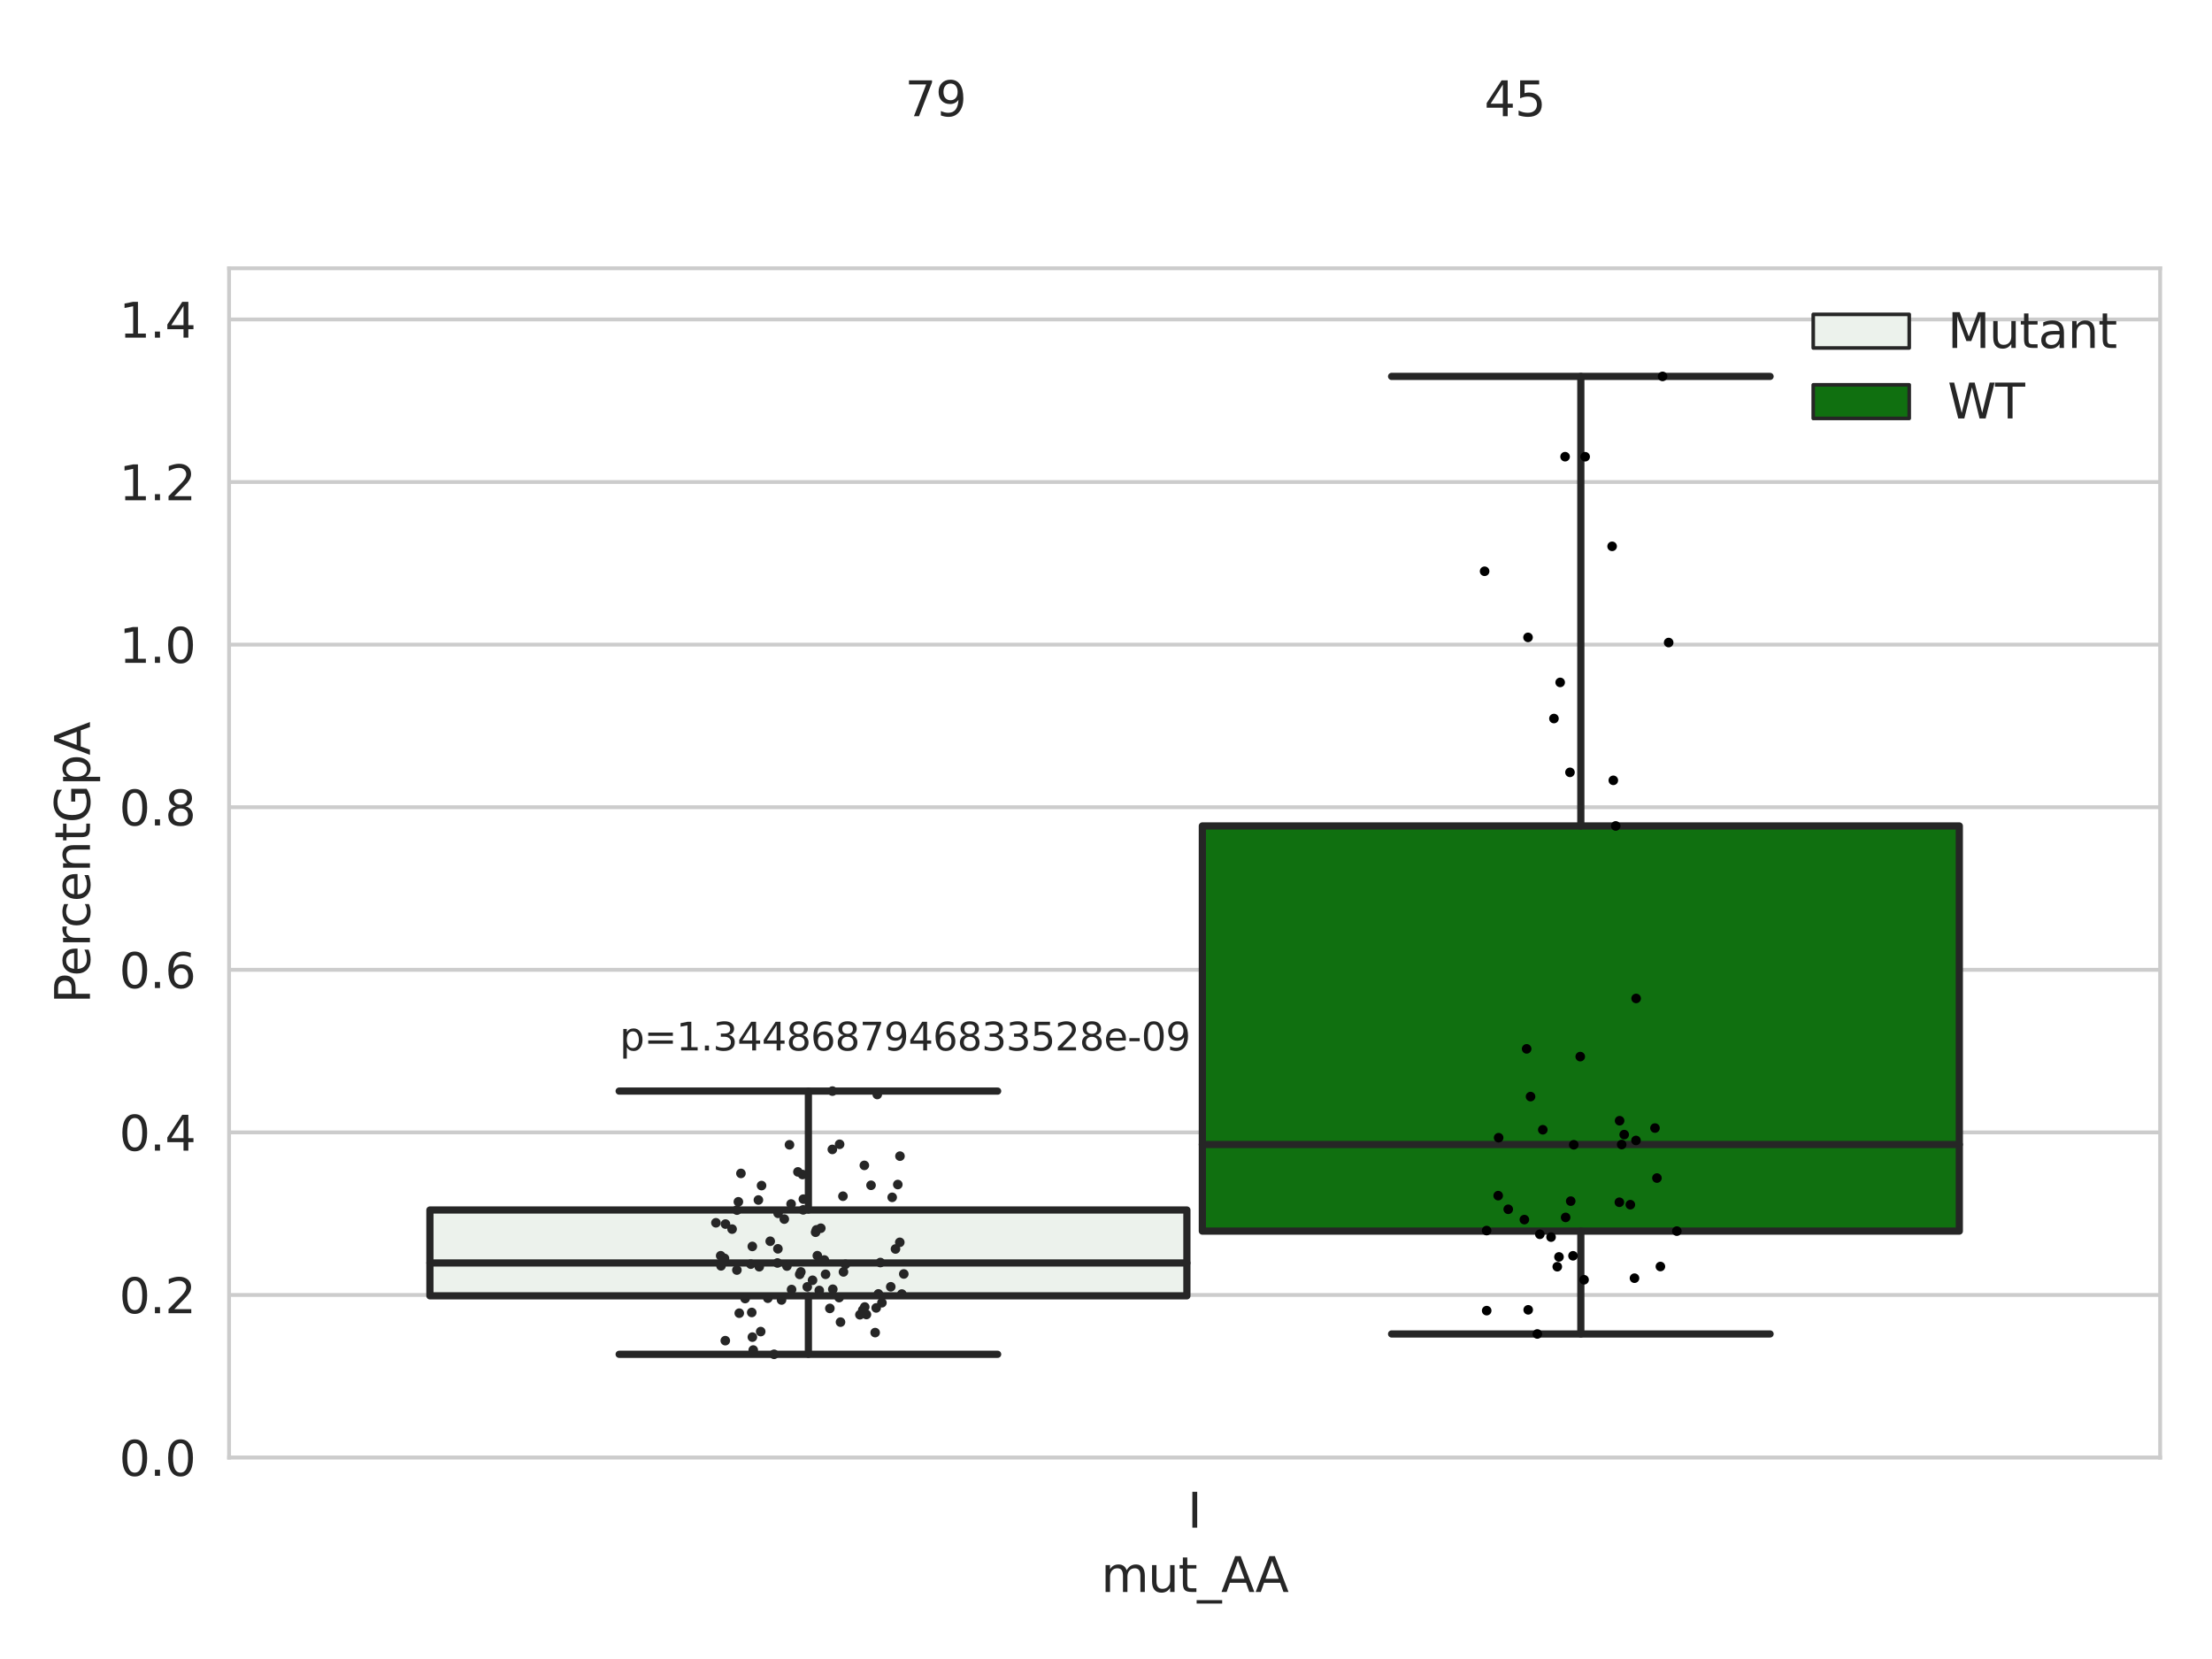 <?xml version="1.0" encoding="utf-8" standalone="no"?>
<!DOCTYPE svg PUBLIC "-//W3C//DTD SVG 1.1//EN"
  "http://www.w3.org/Graphics/SVG/1.1/DTD/svg11.dtd">
<svg xmlns:xlink="http://www.w3.org/1999/xlink" width="460.8pt" height="345.6pt" viewBox="0 0 460.8 345.6" xmlns="http://www.w3.org/2000/svg" version="1.1">
 <defs>
  <style type="text/css">*{stroke-linejoin: round; stroke-linecap: butt}</style>
 </defs>
 <g id="figure_1">
  <g id="patch_1">
   <path d="M 0 345.6 
L 460.8 345.6 
L 460.8 0 
L 0 0 
z
" style="fill: #ffffff"/>
  </g>
  <g id="axes_1">
   <g id="patch_2">
    <path d="M 47.72 303.64 
L 450 303.64 
L 450 55.89 
L 47.72 55.89 
z
" style="fill: #ffffff"/>
   </g>
   <g id="matplotlib.axis_1">
    <g id="xtick_1">
     <g id="text_1">
      <!-- I -->
      <g style="fill: #262626" transform="translate(247.385 318.238) scale(0.1 -0.1)">
       <defs>
        <path id="DejaVuSans-49" d="M 628 4666 
L 1259 4666 
L 1259 0 
L 628 0 
L 628 4666 
z
" transform="scale(0.016)"/>
       </defs>
       <use xlink:href="#DejaVuSans-49"/>
      </g>
     </g>
    </g>
    <g id="text_2">
     <!-- mut_AA -->
     <g style="fill: #262626" transform="translate(229.383 331.638) scale(0.1 -0.1)">
      <defs>
       <path id="DejaVuSans-6d" d="M 3328 2828 
Q 3544 3216 3844 3400 
Q 4144 3584 4550 3584 
Q 5097 3584 5394 3201 
Q 5691 2819 5691 2113 
L 5691 0 
L 5113 0 
L 5113 2094 
Q 5113 2597 4934 2840 
Q 4756 3084 4391 3084 
Q 3944 3084 3684 2787 
Q 3425 2491 3425 1978 
L 3425 0 
L 2847 0 
L 2847 2094 
Q 2847 2600 2669 2842 
Q 2491 3084 2119 3084 
Q 1678 3084 1418 2786 
Q 1159 2488 1159 1978 
L 1159 0 
L 581 0 
L 581 3500 
L 1159 3500 
L 1159 2956 
Q 1356 3278 1631 3431 
Q 1906 3584 2284 3584 
Q 2666 3584 2933 3390 
Q 3200 3197 3328 2828 
z
" transform="scale(0.016)"/>
       <path id="DejaVuSans-75" d="M 544 1381 
L 544 3500 
L 1119 3500 
L 1119 1403 
Q 1119 906 1312 657 
Q 1506 409 1894 409 
Q 2359 409 2629 706 
Q 2900 1003 2900 1516 
L 2900 3500 
L 3475 3500 
L 3475 0 
L 2900 0 
L 2900 538 
Q 2691 219 2414 64 
Q 2138 -91 1772 -91 
Q 1169 -91 856 284 
Q 544 659 544 1381 
z
M 1991 3584 
L 1991 3584 
z
" transform="scale(0.016)"/>
       <path id="DejaVuSans-74" d="M 1172 4494 
L 1172 3500 
L 2356 3500 
L 2356 3053 
L 1172 3053 
L 1172 1153 
Q 1172 725 1289 603 
Q 1406 481 1766 481 
L 2356 481 
L 2356 0 
L 1766 0 
Q 1100 0 847 248 
Q 594 497 594 1153 
L 594 3053 
L 172 3053 
L 172 3500 
L 594 3500 
L 594 4494 
L 1172 4494 
z
" transform="scale(0.016)"/>
       <path id="DejaVuSans-5f" d="M 3263 -1063 
L 3263 -1509 
L -63 -1509 
L -63 -1063 
L 3263 -1063 
z
" transform="scale(0.016)"/>
       <path id="DejaVuSans-41" d="M 2188 4044 
L 1331 1722 
L 3047 1722 
L 2188 4044 
z
M 1831 4666 
L 2547 4666 
L 4325 0 
L 3669 0 
L 3244 1197 
L 1141 1197 
L 716 0 
L 50 0 
L 1831 4666 
z
" transform="scale(0.016)"/>
      </defs>
      <use xlink:href="#DejaVuSans-6d"/>
      <use xlink:href="#DejaVuSans-75" x="97.412"/>
      <use xlink:href="#DejaVuSans-74" x="160.791"/>
      <use xlink:href="#DejaVuSans-5f" x="200"/>
      <use xlink:href="#DejaVuSans-41" x="250"/>
      <use xlink:href="#DejaVuSans-41" x="321.158"/>
     </g>
    </g>
   </g>
   <g id="matplotlib.axis_2">
    <g id="ytick_1">
     <g id="line2d_1">
      <path d="M 47.72 303.64 
L 450 303.64 
" clip-path="url(#pcf0dca0004)" style="fill: none; stroke: #cccccc; stroke-width: 0.8; stroke-linecap: round"/>
     </g>
     <g id="text_3">
      <!-- 0.0 -->
      <g style="fill: #262626" transform="translate(24.817 307.439) scale(0.1 -0.1)">
       <defs>
        <path id="DejaVuSans-30" d="M 2034 4250 
Q 1547 4250 1301 3770 
Q 1056 3291 1056 2328 
Q 1056 1369 1301 889 
Q 1547 409 2034 409 
Q 2525 409 2770 889 
Q 3016 1369 3016 2328 
Q 3016 3291 2770 3770 
Q 2525 4250 2034 4250 
z
M 2034 4750 
Q 2819 4750 3233 4129 
Q 3647 3509 3647 2328 
Q 3647 1150 3233 529 
Q 2819 -91 2034 -91 
Q 1250 -91 836 529 
Q 422 1150 422 2328 
Q 422 3509 836 4129 
Q 1250 4750 2034 4750 
z
" transform="scale(0.016)"/>
        <path id="DejaVuSans-2e" d="M 684 794 
L 1344 794 
L 1344 0 
L 684 0 
L 684 794 
z
" transform="scale(0.016)"/>
       </defs>
       <use xlink:href="#DejaVuSans-30"/>
       <use xlink:href="#DejaVuSans-2e" x="63.623"/>
       <use xlink:href="#DejaVuSans-30" x="95.41"/>
      </g>
     </g>
    </g>
    <g id="ytick_2">
     <g id="line2d_2">
      <path d="M 47.72 269.769 
L 450 269.769 
" clip-path="url(#pcf0dca0004)" style="fill: none; stroke: #cccccc; stroke-width: 0.8; stroke-linecap: round"/>
     </g>
     <g id="text_4">
      <!-- 0.2 -->
      <g style="fill: #262626" transform="translate(24.817 273.568) scale(0.1 -0.1)">
       <defs>
        <path id="DejaVuSans-32" d="M 1228 531 
L 3431 531 
L 3431 0 
L 469 0 
L 469 531 
Q 828 903 1448 1529 
Q 2069 2156 2228 2338 
Q 2531 2678 2651 2914 
Q 2772 3150 2772 3378 
Q 2772 3750 2511 3984 
Q 2250 4219 1831 4219 
Q 1534 4219 1204 4116 
Q 875 4013 500 3803 
L 500 4441 
Q 881 4594 1212 4672 
Q 1544 4750 1819 4750 
Q 2544 4750 2975 4387 
Q 3406 4025 3406 3419 
Q 3406 3131 3298 2873 
Q 3191 2616 2906 2266 
Q 2828 2175 2409 1742 
Q 1991 1309 1228 531 
z
" transform="scale(0.016)"/>
       </defs>
       <use xlink:href="#DejaVuSans-30"/>
       <use xlink:href="#DejaVuSans-2e" x="63.623"/>
       <use xlink:href="#DejaVuSans-32" x="95.41"/>
      </g>
     </g>
    </g>
    <g id="ytick_3">
     <g id="line2d_3">
      <path d="M 47.72 235.898 
L 450 235.898 
" clip-path="url(#pcf0dca0004)" style="fill: none; stroke: #cccccc; stroke-width: 0.8; stroke-linecap: round"/>
     </g>
     <g id="text_5">
      <!-- 0.4 -->
      <g style="fill: #262626" transform="translate(24.817 239.697) scale(0.1 -0.1)">
       <defs>
        <path id="DejaVuSans-34" d="M 2419 4116 
L 825 1625 
L 2419 1625 
L 2419 4116 
z
M 2253 4666 
L 3047 4666 
L 3047 1625 
L 3713 1625 
L 3713 1100 
L 3047 1100 
L 3047 0 
L 2419 0 
L 2419 1100 
L 313 1100 
L 313 1709 
L 2253 4666 
z
" transform="scale(0.016)"/>
       </defs>
       <use xlink:href="#DejaVuSans-30"/>
       <use xlink:href="#DejaVuSans-2e" x="63.623"/>
       <use xlink:href="#DejaVuSans-34" x="95.41"/>
      </g>
     </g>
    </g>
    <g id="ytick_4">
     <g id="line2d_4">
      <path d="M 47.72 202.026 
L 450 202.026 
" clip-path="url(#pcf0dca0004)" style="fill: none; stroke: #cccccc; stroke-width: 0.8; stroke-linecap: round"/>
     </g>
     <g id="text_6">
      <!-- 0.6 -->
      <g style="fill: #262626" transform="translate(24.817 205.826) scale(0.1 -0.1)">
       <defs>
        <path id="DejaVuSans-36" d="M 2113 2584 
Q 1688 2584 1439 2293 
Q 1191 2003 1191 1497 
Q 1191 994 1439 701 
Q 1688 409 2113 409 
Q 2538 409 2786 701 
Q 3034 994 3034 1497 
Q 3034 2003 2786 2293 
Q 2538 2584 2113 2584 
z
M 3366 4563 
L 3366 3988 
Q 3128 4100 2886 4159 
Q 2644 4219 2406 4219 
Q 1781 4219 1451 3797 
Q 1122 3375 1075 2522 
Q 1259 2794 1537 2939 
Q 1816 3084 2150 3084 
Q 2853 3084 3261 2657 
Q 3669 2231 3669 1497 
Q 3669 778 3244 343 
Q 2819 -91 2113 -91 
Q 1303 -91 875 529 
Q 447 1150 447 2328 
Q 447 3434 972 4092 
Q 1497 4750 2381 4750 
Q 2619 4750 2861 4703 
Q 3103 4656 3366 4563 
z
" transform="scale(0.016)"/>
       </defs>
       <use xlink:href="#DejaVuSans-30"/>
       <use xlink:href="#DejaVuSans-2e" x="63.623"/>
       <use xlink:href="#DejaVuSans-36" x="95.41"/>
      </g>
     </g>
    </g>
    <g id="ytick_5">
     <g id="line2d_5">
      <path d="M 47.72 168.155 
L 450 168.155 
" clip-path="url(#pcf0dca0004)" style="fill: none; stroke: #cccccc; stroke-width: 0.8; stroke-linecap: round"/>
     </g>
     <g id="text_7">
      <!-- 0.8 -->
      <g style="fill: #262626" transform="translate(24.817 171.954) scale(0.1 -0.1)">
       <defs>
        <path id="DejaVuSans-38" d="M 2034 2216 
Q 1584 2216 1326 1975 
Q 1069 1734 1069 1313 
Q 1069 891 1326 650 
Q 1584 409 2034 409 
Q 2484 409 2743 651 
Q 3003 894 3003 1313 
Q 3003 1734 2745 1975 
Q 2488 2216 2034 2216 
z
M 1403 2484 
Q 997 2584 770 2862 
Q 544 3141 544 3541 
Q 544 4100 942 4425 
Q 1341 4750 2034 4750 
Q 2731 4750 3128 4425 
Q 3525 4100 3525 3541 
Q 3525 3141 3298 2862 
Q 3072 2584 2669 2484 
Q 3125 2378 3379 2068 
Q 3634 1759 3634 1313 
Q 3634 634 3220 271 
Q 2806 -91 2034 -91 
Q 1263 -91 848 271 
Q 434 634 434 1313 
Q 434 1759 690 2068 
Q 947 2378 1403 2484 
z
M 1172 3481 
Q 1172 3119 1398 2916 
Q 1625 2713 2034 2713 
Q 2441 2713 2670 2916 
Q 2900 3119 2900 3481 
Q 2900 3844 2670 4047 
Q 2441 4250 2034 4250 
Q 1625 4250 1398 4047 
Q 1172 3844 1172 3481 
z
" transform="scale(0.016)"/>
       </defs>
       <use xlink:href="#DejaVuSans-30"/>
       <use xlink:href="#DejaVuSans-2e" x="63.623"/>
       <use xlink:href="#DejaVuSans-38" x="95.41"/>
      </g>
     </g>
    </g>
    <g id="ytick_6">
     <g id="line2d_6">
      <path d="M 47.72 134.284 
L 450 134.284 
" clip-path="url(#pcf0dca0004)" style="fill: none; stroke: #cccccc; stroke-width: 0.8; stroke-linecap: round"/>
     </g>
     <g id="text_8">
      <!-- 1.0 -->
      <g style="fill: #262626" transform="translate(24.817 138.083) scale(0.1 -0.1)">
       <defs>
        <path id="DejaVuSans-31" d="M 794 531 
L 1825 531 
L 1825 4091 
L 703 3866 
L 703 4441 
L 1819 4666 
L 2450 4666 
L 2450 531 
L 3481 531 
L 3481 0 
L 794 0 
L 794 531 
z
" transform="scale(0.016)"/>
       </defs>
       <use xlink:href="#DejaVuSans-31"/>
       <use xlink:href="#DejaVuSans-2e" x="63.623"/>
       <use xlink:href="#DejaVuSans-30" x="95.41"/>
      </g>
     </g>
    </g>
    <g id="ytick_7">
     <g id="line2d_7">
      <path d="M 47.72 100.413 
L 450 100.413 
" clip-path="url(#pcf0dca0004)" style="fill: none; stroke: #cccccc; stroke-width: 0.8; stroke-linecap: round"/>
     </g>
     <g id="text_9">
      <!-- 1.2 -->
      <g style="fill: #262626" transform="translate(24.817 104.212) scale(0.1 -0.1)">
       <use xlink:href="#DejaVuSans-31"/>
       <use xlink:href="#DejaVuSans-2e" x="63.623"/>
       <use xlink:href="#DejaVuSans-32" x="95.41"/>
      </g>
     </g>
    </g>
    <g id="ytick_8">
     <g id="line2d_8">
      <path d="M 47.72 66.542 
L 450 66.542 
" clip-path="url(#pcf0dca0004)" style="fill: none; stroke: #cccccc; stroke-width: 0.8; stroke-linecap: round"/>
     </g>
     <g id="text_10">
      <!-- 1.4 -->
      <g style="fill: #262626" transform="translate(24.817 70.341) scale(0.1 -0.1)">
       <use xlink:href="#DejaVuSans-31"/>
       <use xlink:href="#DejaVuSans-2e" x="63.623"/>
       <use xlink:href="#DejaVuSans-34" x="95.41"/>
      </g>
     </g>
    </g>
    <g id="text_11">
     <!-- PercentGpA -->
     <g style="fill: #262626" transform="translate(18.737 209.041) rotate(-90) scale(0.1 -0.1)">
      <defs>
       <path id="DejaVuSans-50" d="M 1259 4147 
L 1259 2394 
L 2053 2394 
Q 2494 2394 2734 2622 
Q 2975 2850 2975 3272 
Q 2975 3691 2734 3919 
Q 2494 4147 2053 4147 
L 1259 4147 
z
M 628 4666 
L 2053 4666 
Q 2838 4666 3239 4311 
Q 3641 3956 3641 3272 
Q 3641 2581 3239 2228 
Q 2838 1875 2053 1875 
L 1259 1875 
L 1259 0 
L 628 0 
L 628 4666 
z
" transform="scale(0.016)"/>
       <path id="DejaVuSans-65" d="M 3597 1894 
L 3597 1613 
L 953 1613 
Q 991 1019 1311 708 
Q 1631 397 2203 397 
Q 2534 397 2845 478 
Q 3156 559 3463 722 
L 3463 178 
Q 3153 47 2828 -22 
Q 2503 -91 2169 -91 
Q 1331 -91 842 396 
Q 353 884 353 1716 
Q 353 2575 817 3079 
Q 1281 3584 2069 3584 
Q 2775 3584 3186 3129 
Q 3597 2675 3597 1894 
z
M 3022 2063 
Q 3016 2534 2758 2815 
Q 2500 3097 2075 3097 
Q 1594 3097 1305 2825 
Q 1016 2553 972 2059 
L 3022 2063 
z
" transform="scale(0.016)"/>
       <path id="DejaVuSans-72" d="M 2631 2963 
Q 2534 3019 2420 3045 
Q 2306 3072 2169 3072 
Q 1681 3072 1420 2755 
Q 1159 2438 1159 1844 
L 1159 0 
L 581 0 
L 581 3500 
L 1159 3500 
L 1159 2956 
Q 1341 3275 1631 3429 
Q 1922 3584 2338 3584 
Q 2397 3584 2469 3576 
Q 2541 3569 2628 3553 
L 2631 2963 
z
" transform="scale(0.016)"/>
       <path id="DejaVuSans-63" d="M 3122 3366 
L 3122 2828 
Q 2878 2963 2633 3030 
Q 2388 3097 2138 3097 
Q 1578 3097 1268 2742 
Q 959 2388 959 1747 
Q 959 1106 1268 751 
Q 1578 397 2138 397 
Q 2388 397 2633 464 
Q 2878 531 3122 666 
L 3122 134 
Q 2881 22 2623 -34 
Q 2366 -91 2075 -91 
Q 1284 -91 818 406 
Q 353 903 353 1747 
Q 353 2603 823 3093 
Q 1294 3584 2113 3584 
Q 2378 3584 2631 3529 
Q 2884 3475 3122 3366 
z
" transform="scale(0.016)"/>
       <path id="DejaVuSans-6e" d="M 3513 2113 
L 3513 0 
L 2938 0 
L 2938 2094 
Q 2938 2591 2744 2837 
Q 2550 3084 2163 3084 
Q 1697 3084 1428 2787 
Q 1159 2491 1159 1978 
L 1159 0 
L 581 0 
L 581 3500 
L 1159 3500 
L 1159 2956 
Q 1366 3272 1645 3428 
Q 1925 3584 2291 3584 
Q 2894 3584 3203 3211 
Q 3513 2838 3513 2113 
z
" transform="scale(0.016)"/>
       <path id="DejaVuSans-47" d="M 3809 666 
L 3809 1919 
L 2778 1919 
L 2778 2438 
L 4434 2438 
L 4434 434 
Q 4069 175 3628 42 
Q 3188 -91 2688 -91 
Q 1594 -91 976 548 
Q 359 1188 359 2328 
Q 359 3472 976 4111 
Q 1594 4750 2688 4750 
Q 3144 4750 3555 4637 
Q 3966 4525 4313 4306 
L 4313 3634 
Q 3963 3931 3569 4081 
Q 3175 4231 2741 4231 
Q 1884 4231 1454 3753 
Q 1025 3275 1025 2328 
Q 1025 1384 1454 906 
Q 1884 428 2741 428 
Q 3075 428 3337 486 
Q 3600 544 3809 666 
z
" transform="scale(0.016)"/>
       <path id="DejaVuSans-70" d="M 1159 525 
L 1159 -1331 
L 581 -1331 
L 581 3500 
L 1159 3500 
L 1159 2969 
Q 1341 3281 1617 3432 
Q 1894 3584 2278 3584 
Q 2916 3584 3314 3078 
Q 3713 2572 3713 1747 
Q 3713 922 3314 415 
Q 2916 -91 2278 -91 
Q 1894 -91 1617 61 
Q 1341 213 1159 525 
z
M 3116 1747 
Q 3116 2381 2855 2742 
Q 2594 3103 2138 3103 
Q 1681 3103 1420 2742 
Q 1159 2381 1159 1747 
Q 1159 1113 1420 752 
Q 1681 391 2138 391 
Q 2594 391 2855 752 
Q 3116 1113 3116 1747 
z
" transform="scale(0.016)"/>
      </defs>
      <use xlink:href="#DejaVuSans-50"/>
      <use xlink:href="#DejaVuSans-65" x="56.678"/>
      <use xlink:href="#DejaVuSans-72" x="118.201"/>
      <use xlink:href="#DejaVuSans-63" x="157.064"/>
      <use xlink:href="#DejaVuSans-65" x="212.045"/>
      <use xlink:href="#DejaVuSans-6e" x="273.568"/>
      <use xlink:href="#DejaVuSans-74" x="336.947"/>
      <use xlink:href="#DejaVuSans-47" x="376.156"/>
      <use xlink:href="#DejaVuSans-70" x="453.646"/>
      <use xlink:href="#DejaVuSans-41" x="517.123"/>
     </g>
    </g>
   </g>
   <g id="patch_3">
    <path d="M 89.557 269.943 
L 247.251 269.943 
L 247.251 252.065 
L 89.557 252.065 
L 89.557 269.943 
z
" clip-path="url(#pcf0dca0004)" style="fill: #ecf2ec; stroke: #262626; stroke-width: 1.5; stroke-linejoin: miter"/>
   </g>
   <g id="patch_4">
    <path d="M 250.469 256.465 
L 408.163 256.465 
L 408.163 172.057 
L 250.469 172.057 
L 250.469 256.465 
z
" clip-path="url(#pcf0dca0004)" style="fill: #107010; stroke: #262626; stroke-width: 1.5; stroke-linejoin: miter"/>
   </g>
   <g id="patch_5">
    <path d="M 248.86 303.64 
L 248.86 303.64 
L 248.86 303.64 
L 248.86 303.64 
z
" clip-path="url(#pcf0dca0004)" style="fill: #ecf2ec; stroke: #262626; stroke-width: 0.75; stroke-linejoin: miter"/>
   </g>
   <g id="patch_6">
    <path d="M 248.86 303.64 
L 248.86 303.64 
L 248.86 303.64 
L 248.86 303.64 
z
" clip-path="url(#pcf0dca0004)" style="fill: #107010; stroke: #262626; stroke-width: 0.75; stroke-linejoin: miter"/>
   </g>
   <g id="PathCollection_1"/>
   <g id="PathCollection_2"/>
   <g id="line2d_9">
    <path d="M 168.404 269.943 
L 168.404 282.127 
" clip-path="url(#pcf0dca0004)" style="fill: none; stroke: #262626; stroke-width: 1.5; stroke-linecap: round"/>
   </g>
   <g id="line2d_10">
    <path d="M 168.404 252.065 
L 168.404 227.295 
" clip-path="url(#pcf0dca0004)" style="fill: none; stroke: #262626; stroke-width: 1.5; stroke-linecap: round"/>
   </g>
   <g id="line2d_11">
    <path d="M 128.981 282.127 
L 207.827 282.127 
" clip-path="url(#pcf0dca0004)" style="fill: none; stroke: #262626; stroke-width: 1.5; stroke-linecap: round"/>
   </g>
   <g id="line2d_12">
    <path d="M 128.981 227.295 
L 207.827 227.295 
" clip-path="url(#pcf0dca0004)" style="fill: none; stroke: #262626; stroke-width: 1.5; stroke-linecap: round"/>
   </g>
   <g id="line2d_13"/>
   <g id="line2d_14">
    <path d="M 329.316 256.465 
L 329.316 277.888 
" clip-path="url(#pcf0dca0004)" style="fill: none; stroke: #262626; stroke-width: 1.5; stroke-linecap: round"/>
   </g>
   <g id="line2d_15">
    <path d="M 329.316 172.057 
L 329.316 78.412 
" clip-path="url(#pcf0dca0004)" style="fill: none; stroke: #262626; stroke-width: 1.5; stroke-linecap: round"/>
   </g>
   <g id="line2d_16">
    <path d="M 289.893 277.888 
L 368.739 277.888 
" clip-path="url(#pcf0dca0004)" style="fill: none; stroke: #262626; stroke-width: 1.5; stroke-linecap: round"/>
   </g>
   <g id="line2d_17">
    <path d="M 289.893 78.412 
L 368.739 78.412 
" clip-path="url(#pcf0dca0004)" style="fill: none; stroke: #262626; stroke-width: 1.5; stroke-linecap: round"/>
   </g>
   <g id="line2d_18"/>
   <g id="line2d_19">
    <path d="M 89.557 263.1 
L 247.251 263.1 
" clip-path="url(#pcf0dca0004)" style="fill: none; stroke: #262626; stroke-width: 1.5; stroke-linecap: round"/>
   </g>
   <g id="line2d_20">
    <path d="M 250.469 238.427 
L 408.163 238.427 
" clip-path="url(#pcf0dca0004)" style="fill: none; stroke: #262626; stroke-width: 1.5; stroke-linecap: round"/>
   </g>
   <g id="patch_7">
    <path d="M 47.72 303.64 
L 47.72 55.89 
" style="fill: none; stroke: #cccccc; stroke-width: 0.8; stroke-linejoin: miter; stroke-linecap: square"/>
   </g>
   <g id="patch_8">
    <path d="M 450 303.64 
L 450 55.89 
" style="fill: none; stroke: #cccccc; stroke-width: 0.8; stroke-linejoin: miter; stroke-linecap: square"/>
   </g>
   <g id="patch_9">
    <path d="M 47.72 303.64 
L 450 303.64 
" style="fill: none; stroke: #cccccc; stroke-width: 0.8; stroke-linejoin: miter; stroke-linecap: square"/>
   </g>
   <g id="patch_10">
    <path d="M 47.72 55.89 
L 450 55.89 
" style="fill: none; stroke: #cccccc; stroke-width: 0.8; stroke-linejoin: miter; stroke-linecap: square"/>
   </g>
   <g id="PathCollection_3">
    <defs>
     <path id="C0_0_c206ab0c6c" d="M 0 1 
C 0.265 1 0.52 0.895 0.707 0.707 
C 0.895 0.52 1 0.265 1 -0 
C 1 -0.265 0.895 -0.52 0.707 -0.707 
C 0.52 -0.895 0.265 -1 0 -1 
C -0.265 -1 -0.52 -0.895 -0.707 -0.707 
C -0.895 -0.52 -1 -0.265 -1 0 
C -1 0.265 -0.895 0.52 -0.707 0.707 
C -0.52 0.895 -0.265 1 0 1 
z
"/>
    </defs>
    <g clip-path="url(#pcf0dca0004)">
     <use xlink:href="#C0_0_c206ab0c6c" x="161.251" y="282.127" style="fill: #262626"/>
    </g>
    <g clip-path="url(#pcf0dca0004)">
     <use xlink:href="#C0_0_c206ab0c6c" x="173.409" y="227.295" style="fill: #262626"/>
    </g>
    <g clip-path="url(#pcf0dca0004)">
     <use xlink:href="#C0_0_c206ab0c6c" x="164.8" y="250.813" style="fill: #262626"/>
    </g>
    <g clip-path="url(#pcf0dca0004)">
     <use xlink:href="#C0_0_c206ab0c6c" x="180.493" y="273.835" style="fill: #262626"/>
    </g>
    <g clip-path="url(#pcf0dca0004)">
     <use xlink:href="#C0_0_c206ab0c6c" x="166.828" y="264.963" style="fill: #262626"/>
    </g>
    <g clip-path="url(#pcf0dca0004)">
     <use xlink:href="#C0_0_c206ab0c6c" x="169.268" y="266.702" style="fill: #262626"/>
    </g>
    <g clip-path="url(#pcf0dca0004)">
     <use xlink:href="#C0_0_c206ab0c6c" x="180.143" y="272.271" style="fill: #262626"/>
    </g>
    <g clip-path="url(#pcf0dca0004)">
     <use xlink:href="#C0_0_c206ab0c6c" x="179.732" y="272.906" style="fill: #262626"/>
    </g>
    <g clip-path="url(#pcf0dca0004)">
     <use xlink:href="#C0_0_c206ab0c6c" x="151.133" y="254.997" style="fill: #262626"/>
    </g>
    <g clip-path="url(#pcf0dca0004)">
     <use xlink:href="#C0_0_c206ab0c6c" x="150.923" y="262.139" style="fill: #262626"/>
    </g>
    <g clip-path="url(#pcf0dca0004)">
     <use xlink:href="#C0_0_c206ab0c6c" x="174.805" y="270.312" style="fill: #262626"/>
    </g>
    <g clip-path="url(#pcf0dca0004)">
     <use xlink:href="#C0_0_c206ab0c6c" x="176.123" y="263.381" style="fill: #262626"/>
    </g>
    <g clip-path="url(#pcf0dca0004)">
     <use xlink:href="#C0_0_c206ab0c6c" x="158.468" y="277.392" style="fill: #262626"/>
    </g>
    <g clip-path="url(#pcf0dca0004)">
     <use xlink:href="#C0_0_c206ab0c6c" x="156.406" y="263.343" style="fill: #262626"/>
    </g>
    <g clip-path="url(#pcf0dca0004)">
     <use xlink:href="#C0_0_c206ab0c6c" x="166.222" y="244.127" style="fill: #262626"/>
    </g>
    <g clip-path="url(#pcf0dca0004)">
     <use xlink:href="#C0_0_c206ab0c6c" x="167.18" y="244.674" style="fill: #262626"/>
    </g>
    <g clip-path="url(#pcf0dca0004)">
     <use xlink:href="#C0_0_c206ab0c6c" x="187.027" y="246.761" style="fill: #262626"/>
    </g>
    <g clip-path="url(#pcf0dca0004)">
     <use xlink:href="#C0_0_c206ab0c6c" x="156.733" y="278.545" style="fill: #262626"/>
    </g>
    <g clip-path="url(#pcf0dca0004)">
     <use xlink:href="#C0_0_c206ab0c6c" x="163.383" y="253.962" style="fill: #262626"/>
    </g>
    <g clip-path="url(#pcf0dca0004)">
     <use xlink:href="#C0_0_c206ab0c6c" x="183.391" y="263.01" style="fill: #262626"/>
    </g>
    <g clip-path="url(#pcf0dca0004)">
     <use xlink:href="#C0_0_c206ab0c6c" x="156.601" y="273.409" style="fill: #262626"/>
    </g>
    <g clip-path="url(#pcf0dca0004)">
     <use xlink:href="#C0_0_c206ab0c6c" x="183.718" y="271.385" style="fill: #262626"/>
    </g>
    <g clip-path="url(#pcf0dca0004)">
     <use xlink:href="#C0_0_c206ab0c6c" x="153.524" y="252.092" style="fill: #262626"/>
    </g>
    <g clip-path="url(#pcf0dca0004)">
     <use xlink:href="#C0_0_c206ab0c6c" x="166.592" y="265.478" style="fill: #262626"/>
    </g>
    <g clip-path="url(#pcf0dca0004)">
     <use xlink:href="#C0_0_c206ab0c6c" x="175.094" y="275.424" style="fill: #262626"/>
    </g>
    <g clip-path="url(#pcf0dca0004)">
     <use xlink:href="#C0_0_c206ab0c6c" x="185.562" y="268.06" style="fill: #262626"/>
    </g>
    <g clip-path="url(#pcf0dca0004)">
     <use xlink:href="#C0_0_c206ab0c6c" x="170.989" y="255.86" style="fill: #262626"/>
    </g>
    <g clip-path="url(#pcf0dca0004)">
     <use xlink:href="#C0_0_c206ab0c6c" x="157.99" y="249.984" style="fill: #262626"/>
    </g>
    <g clip-path="url(#pcf0dca0004)">
     <use xlink:href="#C0_0_c206ab0c6c" x="179.136" y="273.89" style="fill: #262626"/>
    </g>
    <g clip-path="url(#pcf0dca0004)">
     <use xlink:href="#C0_0_c206ab0c6c" x="153.817" y="250.355" style="fill: #262626"/>
    </g>
    <g clip-path="url(#pcf0dca0004)">
     <use xlink:href="#C0_0_c206ab0c6c" x="155.225" y="270.513" style="fill: #262626"/>
    </g>
    <g clip-path="url(#pcf0dca0004)">
     <use xlink:href="#C0_0_c206ab0c6c" x="149.143" y="254.729" style="fill: #262626"/>
    </g>
    <g clip-path="url(#pcf0dca0004)">
     <use xlink:href="#C0_0_c206ab0c6c" x="151.093" y="279.282" style="fill: #262626"/>
    </g>
    <g clip-path="url(#pcf0dca0004)">
     <use xlink:href="#C0_0_c206ab0c6c" x="154.003" y="273.559" style="fill: #262626"/>
    </g>
    <g clip-path="url(#pcf0dca0004)">
     <use xlink:href="#C0_0_c206ab0c6c" x="167.356" y="249.802" style="fill: #262626"/>
    </g>
    <g clip-path="url(#pcf0dca0004)">
     <use xlink:href="#C0_0_c206ab0c6c" x="182.311" y="277.603" style="fill: #262626"/>
    </g>
    <g clip-path="url(#pcf0dca0004)">
     <use xlink:href="#C0_0_c206ab0c6c" x="167.324" y="252.037" style="fill: #262626"/>
    </g>
    <g clip-path="url(#pcf0dca0004)">
     <use xlink:href="#C0_0_c206ab0c6c" x="152.507" y="256.044" style="fill: #262626"/>
    </g>
    <g clip-path="url(#pcf0dca0004)">
     <use xlink:href="#C0_0_c206ab0c6c" x="170.081" y="256.201" style="fill: #262626"/>
    </g>
    <g clip-path="url(#pcf0dca0004)">
     <use xlink:href="#C0_0_c206ab0c6c" x="168.167" y="268.078" style="fill: #262626"/>
    </g>
    <g clip-path="url(#pcf0dca0004)">
     <use xlink:href="#C0_0_c206ab0c6c" x="164.465" y="238.481" style="fill: #262626"/>
    </g>
    <g clip-path="url(#pcf0dca0004)">
     <use xlink:href="#C0_0_c206ab0c6c" x="181.453" y="246.914" style="fill: #262626"/>
    </g>
    <g clip-path="url(#pcf0dca0004)">
     <use xlink:href="#C0_0_c206ab0c6c" x="170.267" y="261.579" style="fill: #262626"/>
    </g>
    <g clip-path="url(#pcf0dca0004)">
     <use xlink:href="#C0_0_c206ab0c6c" x="170.668" y="268.83" style="fill: #262626"/>
    </g>
    <g clip-path="url(#pcf0dca0004)">
     <use xlink:href="#C0_0_c206ab0c6c" x="182.985" y="269.541" style="fill: #262626"/>
    </g>
    <g clip-path="url(#pcf0dca0004)">
     <use xlink:href="#C0_0_c206ab0c6c" x="180.061" y="242.768" style="fill: #262626"/>
    </g>
    <g clip-path="url(#pcf0dca0004)">
     <use xlink:href="#C0_0_c206ab0c6c" x="182.753" y="228.001" style="fill: #262626"/>
    </g>
    <g clip-path="url(#pcf0dca0004)">
     <use xlink:href="#C0_0_c206ab0c6c" x="154.349" y="244.442" style="fill: #262626"/>
    </g>
    <g clip-path="url(#pcf0dca0004)">
     <use xlink:href="#C0_0_c206ab0c6c" x="188.276" y="265.389" style="fill: #262626"/>
    </g>
    <g clip-path="url(#pcf0dca0004)">
     <use xlink:href="#C0_0_c206ab0c6c" x="173.489" y="268.57" style="fill: #262626"/>
    </g>
    <g clip-path="url(#pcf0dca0004)">
     <use xlink:href="#C0_0_c206ab0c6c" x="156.722" y="259.653" style="fill: #262626"/>
    </g>
    <g clip-path="url(#pcf0dca0004)">
     <use xlink:href="#C0_0_c206ab0c6c" x="172.876" y="272.565" style="fill: #262626"/>
    </g>
    <g clip-path="url(#pcf0dca0004)">
     <use xlink:href="#C0_0_c206ab0c6c" x="162.809" y="270.81" style="fill: #262626"/>
    </g>
    <g clip-path="url(#pcf0dca0004)">
     <use xlink:href="#C0_0_c206ab0c6c" x="182.526" y="272.462" style="fill: #262626"/>
    </g>
    <g clip-path="url(#pcf0dca0004)">
     <use xlink:href="#C0_0_c206ab0c6c" x="174.907" y="238.376" style="fill: #262626"/>
    </g>
    <g clip-path="url(#pcf0dca0004)">
     <use xlink:href="#C0_0_c206ab0c6c" x="153.507" y="264.576" style="fill: #262626"/>
    </g>
    <g clip-path="url(#pcf0dca0004)">
     <use xlink:href="#C0_0_c206ab0c6c" x="187.482" y="240.844" style="fill: #262626"/>
    </g>
    <g clip-path="url(#pcf0dca0004)">
     <use xlink:href="#C0_0_c206ab0c6c" x="187.869" y="269.573" style="fill: #262626"/>
    </g>
    <g clip-path="url(#pcf0dca0004)">
     <use xlink:href="#C0_0_c206ab0c6c" x="160.452" y="258.573" style="fill: #262626"/>
    </g>
    <g clip-path="url(#pcf0dca0004)">
     <use xlink:href="#C0_0_c206ab0c6c" x="169.907" y="256.699" style="fill: #262626"/>
    </g>
    <g clip-path="url(#pcf0dca0004)">
     <use xlink:href="#C0_0_c206ab0c6c" x="156.914" y="281.239" style="fill: #262626"/>
    </g>
    <g clip-path="url(#pcf0dca0004)">
     <use xlink:href="#C0_0_c206ab0c6c" x="158.644" y="246.978" style="fill: #262626"/>
    </g>
    <g clip-path="url(#pcf0dca0004)">
     <use xlink:href="#C0_0_c206ab0c6c" x="162.052" y="260.152" style="fill: #262626"/>
    </g>
    <g clip-path="url(#pcf0dca0004)">
     <use xlink:href="#C0_0_c206ab0c6c" x="173.394" y="239.445" style="fill: #262626"/>
    </g>
    <g clip-path="url(#pcf0dca0004)">
     <use xlink:href="#C0_0_c206ab0c6c" x="164.898" y="268.632" style="fill: #262626"/>
    </g>
    <g clip-path="url(#pcf0dca0004)">
     <use xlink:href="#C0_0_c206ab0c6c" x="187.444" y="258.798" style="fill: #262626"/>
    </g>
    <g clip-path="url(#pcf0dca0004)">
     <use xlink:href="#C0_0_c206ab0c6c" x="161.965" y="263.1" style="fill: #262626"/>
    </g>
    <g clip-path="url(#pcf0dca0004)">
     <use xlink:href="#C0_0_c206ab0c6c" x="171.982" y="265.457" style="fill: #262626"/>
    </g>
    <g clip-path="url(#pcf0dca0004)">
     <use xlink:href="#C0_0_c206ab0c6c" x="171.728" y="262.479" style="fill: #262626"/>
    </g>
    <g clip-path="url(#pcf0dca0004)">
     <use xlink:href="#C0_0_c206ab0c6c" x="150.132" y="261.594" style="fill: #262626"/>
    </g>
    <g clip-path="url(#pcf0dca0004)">
     <use xlink:href="#C0_0_c206ab0c6c" x="186.546" y="260.184" style="fill: #262626"/>
    </g>
    <g clip-path="url(#pcf0dca0004)">
     <use xlink:href="#C0_0_c206ab0c6c" x="185.859" y="249.425" style="fill: #262626"/>
    </g>
    <g clip-path="url(#pcf0dca0004)">
     <use xlink:href="#C0_0_c206ab0c6c" x="175.601" y="249.193" style="fill: #262626"/>
    </g>
    <g clip-path="url(#pcf0dca0004)">
     <use xlink:href="#C0_0_c206ab0c6c" x="175.71" y="264.962" style="fill: #262626"/>
    </g>
    <g clip-path="url(#pcf0dca0004)">
     <use xlink:href="#C0_0_c206ab0c6c" x="158.165" y="263.888" style="fill: #262626"/>
    </g>
    <g clip-path="url(#pcf0dca0004)">
     <use xlink:href="#C0_0_c206ab0c6c" x="150.204" y="263.703" style="fill: #262626"/>
    </g>
    <g clip-path="url(#pcf0dca0004)">
     <use xlink:href="#C0_0_c206ab0c6c" x="162.096" y="252.757" style="fill: #262626"/>
    </g>
    <g clip-path="url(#pcf0dca0004)">
     <use xlink:href="#C0_0_c206ab0c6c" x="159.952" y="270.44" style="fill: #262626"/>
    </g>
    <g clip-path="url(#pcf0dca0004)">
     <use xlink:href="#C0_0_c206ab0c6c" x="163.93" y="263.748" style="fill: #262626"/>
    </g>
   </g>
   <g id="PathCollection_4">
    <defs>
     <path id="C1_0_6dc1c99f67" d="M 0 1 
C 0.265 1 0.52 0.895 0.707 0.707 
C 0.895 0.52 1 0.265 1 -0 
C 1 -0.265 0.895 -0.52 0.707 -0.707 
C 0.52 -0.895 0.265 -1 0 -1 
C -0.265 -1 -0.52 -0.895 -0.707 -0.707 
C -0.895 -0.52 -1 -0.265 -1 0 
C -1 0.265 -0.895 0.52 -0.707 0.707 
C -0.52 0.895 -0.265 1 0 1 
z
"/>
    </defs>
    <g clip-path="url(#pcf0dca0004)">
     <use xlink:href="#C1_0_6dc1c99f67" x="340.834" y="207.995"/>
    </g>
    <g clip-path="url(#pcf0dca0004)">
     <use xlink:href="#C1_0_6dc1c99f67" x="320.253" y="277.888"/>
    </g>
    <g clip-path="url(#pcf0dca0004)">
     <use xlink:href="#C1_0_6dc1c99f67" x="336.083" y="162.558"/>
    </g>
    <g clip-path="url(#pcf0dca0004)">
     <use xlink:href="#C1_0_6dc1c99f67" x="318.353" y="272.862"/>
    </g>
    <g clip-path="url(#pcf0dca0004)">
     <use xlink:href="#C1_0_6dc1c99f67" x="325.013" y="142.158"/>
    </g>
    <g clip-path="url(#pcf0dca0004)">
     <use xlink:href="#C1_0_6dc1c99f67" x="335.833" y="113.812"/>
    </g>
    <g clip-path="url(#pcf0dca0004)">
     <use xlink:href="#C1_0_6dc1c99f67" x="312.1" y="249.075"/>
    </g>
    <g clip-path="url(#pcf0dca0004)">
     <use xlink:href="#C1_0_6dc1c99f67" x="346.345" y="78.412"/>
    </g>
    <g clip-path="url(#pcf0dca0004)">
     <use xlink:href="#C1_0_6dc1c99f67" x="323.716" y="149.685"/>
    </g>
    <g clip-path="url(#pcf0dca0004)">
     <use xlink:href="#C1_0_6dc1c99f67" x="345.892" y="263.839"/>
    </g>
    <g clip-path="url(#pcf0dca0004)">
     <use xlink:href="#C1_0_6dc1c99f67" x="324.409" y="263.879"/>
    </g>
    <g clip-path="url(#pcf0dca0004)">
     <use xlink:href="#C1_0_6dc1c99f67" x="321.394" y="235.349"/>
    </g>
    <g clip-path="url(#pcf0dca0004)">
     <use xlink:href="#C1_0_6dc1c99f67" x="318.028" y="218.497"/>
    </g>
    <g clip-path="url(#pcf0dca0004)">
     <use xlink:href="#C1_0_6dc1c99f67" x="327.844" y="238.476"/>
    </g>
    <g clip-path="url(#pcf0dca0004)">
     <use xlink:href="#C1_0_6dc1c99f67" x="326.15" y="253.608"/>
    </g>
    <g clip-path="url(#pcf0dca0004)">
     <use xlink:href="#C1_0_6dc1c99f67" x="327.055" y="160.893"/>
    </g>
    <g clip-path="url(#pcf0dca0004)">
     <use xlink:href="#C1_0_6dc1c99f67" x="329.991" y="266.596"/>
    </g>
    <g clip-path="url(#pcf0dca0004)">
     <use xlink:href="#C1_0_6dc1c99f67" x="339.632" y="250.954"/>
    </g>
    <g clip-path="url(#pcf0dca0004)">
     <use xlink:href="#C1_0_6dc1c99f67" x="318.315" y="132.778"/>
    </g>
    <g clip-path="url(#pcf0dca0004)">
     <use xlink:href="#C1_0_6dc1c99f67" x="326.039" y="95.136"/>
    </g>
    <g clip-path="url(#pcf0dca0004)">
     <use xlink:href="#C1_0_6dc1c99f67" x="314.194" y="251.916"/>
    </g>
    <g clip-path="url(#pcf0dca0004)">
     <use xlink:href="#C1_0_6dc1c99f67" x="344.763" y="234.994"/>
    </g>
    <g clip-path="url(#pcf0dca0004)">
     <use xlink:href="#C1_0_6dc1c99f67" x="337.344" y="250.452"/>
    </g>
    <g clip-path="url(#pcf0dca0004)">
     <use xlink:href="#C1_0_6dc1c99f67" x="324.765" y="261.838"/>
    </g>
    <g clip-path="url(#pcf0dca0004)">
     <use xlink:href="#C1_0_6dc1c99f67" x="340.807" y="237.577"/>
    </g>
    <g clip-path="url(#pcf0dca0004)">
     <use xlink:href="#C1_0_6dc1c99f67" x="309.689" y="256.352"/>
    </g>
    <g clip-path="url(#pcf0dca0004)">
     <use xlink:href="#C1_0_6dc1c99f67" x="337.391" y="233.468"/>
    </g>
    <g clip-path="url(#pcf0dca0004)">
     <use xlink:href="#C1_0_6dc1c99f67" x="323.113" y="257.71"/>
    </g>
    <g clip-path="url(#pcf0dca0004)">
     <use xlink:href="#C1_0_6dc1c99f67" x="329.195" y="220.108"/>
    </g>
    <g clip-path="url(#pcf0dca0004)">
     <use xlink:href="#C1_0_6dc1c99f67" x="309.272" y="119.005"/>
    </g>
    <g clip-path="url(#pcf0dca0004)">
     <use xlink:href="#C1_0_6dc1c99f67" x="312.193" y="237.005"/>
    </g>
    <g clip-path="url(#pcf0dca0004)">
     <use xlink:href="#C1_0_6dc1c99f67" x="330.216" y="95.144"/>
    </g>
    <g clip-path="url(#pcf0dca0004)">
     <use xlink:href="#C1_0_6dc1c99f67" x="318.84" y="228.439"/>
    </g>
    <g clip-path="url(#pcf0dca0004)">
     <use xlink:href="#C1_0_6dc1c99f67" x="327.21" y="250.219"/>
    </g>
    <g clip-path="url(#pcf0dca0004)">
     <use xlink:href="#C1_0_6dc1c99f67" x="347.613" y="133.855"/>
    </g>
    <g clip-path="url(#pcf0dca0004)">
     <use xlink:href="#C1_0_6dc1c99f67" x="336.581" y="172.057"/>
    </g>
    <g clip-path="url(#pcf0dca0004)">
     <use xlink:href="#C1_0_6dc1c99f67" x="349.316" y="256.465"/>
    </g>
    <g clip-path="url(#pcf0dca0004)">
     <use xlink:href="#C1_0_6dc1c99f67" x="320.779" y="257.124"/>
    </g>
    <g clip-path="url(#pcf0dca0004)">
     <use xlink:href="#C1_0_6dc1c99f67" x="327.686" y="261.605"/>
    </g>
    <g clip-path="url(#pcf0dca0004)">
     <use xlink:href="#C1_0_6dc1c99f67" x="345.171" y="245.41"/>
    </g>
    <g clip-path="url(#pcf0dca0004)">
     <use xlink:href="#C1_0_6dc1c99f67" x="309.703" y="273.029"/>
    </g>
    <g clip-path="url(#pcf0dca0004)">
     <use xlink:href="#C1_0_6dc1c99f67" x="340.495" y="266.268"/>
    </g>
    <g clip-path="url(#pcf0dca0004)">
     <use xlink:href="#C1_0_6dc1c99f67" x="337.823" y="238.427"/>
    </g>
    <g clip-path="url(#pcf0dca0004)">
     <use xlink:href="#C1_0_6dc1c99f67" x="317.553" y="254.066"/>
    </g>
    <g clip-path="url(#pcf0dca0004)">
     <use xlink:href="#C1_0_6dc1c99f67" x="338.349" y="236.357"/>
    </g>
   </g>
   <g id="text_12">
    <!-- 79 -->
    <g style="fill: #262626" transform="translate(188.518 24.203) scale(0.1 -0.1)">
     <defs>
      <path id="DejaVuSans-37" d="M 525 4666 
L 3525 4666 
L 3525 4397 
L 1831 0 
L 1172 0 
L 2766 4134 
L 525 4134 
L 525 4666 
z
" transform="scale(0.016)"/>
      <path id="DejaVuSans-39" d="M 703 97 
L 703 672 
Q 941 559 1184 500 
Q 1428 441 1663 441 
Q 2288 441 2617 861 
Q 2947 1281 2994 2138 
Q 2813 1869 2534 1725 
Q 2256 1581 1919 1581 
Q 1219 1581 811 2004 
Q 403 2428 403 3163 
Q 403 3881 828 4315 
Q 1253 4750 1959 4750 
Q 2769 4750 3195 4129 
Q 3622 3509 3622 2328 
Q 3622 1225 3098 567 
Q 2575 -91 1691 -91 
Q 1453 -91 1209 -44 
Q 966 3 703 97 
z
M 1959 2075 
Q 2384 2075 2632 2365 
Q 2881 2656 2881 3163 
Q 2881 3666 2632 3958 
Q 2384 4250 1959 4250 
Q 1534 4250 1286 3958 
Q 1038 3666 1038 3163 
Q 1038 2656 1286 2365 
Q 1534 2075 1959 2075 
z
" transform="scale(0.016)"/>
     </defs>
     <use xlink:href="#DejaVuSans-37"/>
     <use xlink:href="#DejaVuSans-39" x="63.623"/>
    </g>
   </g>
   <g id="text_13">
    <!-- p=1.3448687946833528e-09 -->
    <g style="fill: #262626" transform="translate(129.096 218.828) scale(0.08 -0.08)">
     <defs>
      <path id="DejaVuSans-3d" d="M 678 2906 
L 4684 2906 
L 4684 2381 
L 678 2381 
L 678 2906 
z
M 678 1631 
L 4684 1631 
L 4684 1100 
L 678 1100 
L 678 1631 
z
" transform="scale(0.016)"/>
      <path id="DejaVuSans-33" d="M 2597 2516 
Q 3050 2419 3304 2112 
Q 3559 1806 3559 1356 
Q 3559 666 3084 287 
Q 2609 -91 1734 -91 
Q 1441 -91 1130 -33 
Q 819 25 488 141 
L 488 750 
Q 750 597 1062 519 
Q 1375 441 1716 441 
Q 2309 441 2620 675 
Q 2931 909 2931 1356 
Q 2931 1769 2642 2001 
Q 2353 2234 1838 2234 
L 1294 2234 
L 1294 2753 
L 1863 2753 
Q 2328 2753 2575 2939 
Q 2822 3125 2822 3475 
Q 2822 3834 2567 4026 
Q 2313 4219 1838 4219 
Q 1578 4219 1281 4162 
Q 984 4106 628 3988 
L 628 4550 
Q 988 4650 1302 4700 
Q 1616 4750 1894 4750 
Q 2613 4750 3031 4423 
Q 3450 4097 3450 3541 
Q 3450 3153 3228 2886 
Q 3006 2619 2597 2516 
z
" transform="scale(0.016)"/>
      <path id="DejaVuSans-35" d="M 691 4666 
L 3169 4666 
L 3169 4134 
L 1269 4134 
L 1269 2991 
Q 1406 3038 1543 3061 
Q 1681 3084 1819 3084 
Q 2600 3084 3056 2656 
Q 3513 2228 3513 1497 
Q 3513 744 3044 326 
Q 2575 -91 1722 -91 
Q 1428 -91 1123 -41 
Q 819 9 494 109 
L 494 744 
Q 775 591 1075 516 
Q 1375 441 1709 441 
Q 2250 441 2565 725 
Q 2881 1009 2881 1497 
Q 2881 1984 2565 2268 
Q 2250 2553 1709 2553 
Q 1456 2553 1204 2497 
Q 953 2441 691 2322 
L 691 4666 
z
" transform="scale(0.016)"/>
      <path id="DejaVuSans-2d" d="M 313 2009 
L 1997 2009 
L 1997 1497 
L 313 1497 
L 313 2009 
z
" transform="scale(0.016)"/>
     </defs>
     <use xlink:href="#DejaVuSans-70"/>
     <use xlink:href="#DejaVuSans-3d" x="63.477"/>
     <use xlink:href="#DejaVuSans-31" x="147.266"/>
     <use xlink:href="#DejaVuSans-2e" x="210.889"/>
     <use xlink:href="#DejaVuSans-33" x="242.676"/>
     <use xlink:href="#DejaVuSans-34" x="306.299"/>
     <use xlink:href="#DejaVuSans-34" x="369.922"/>
     <use xlink:href="#DejaVuSans-38" x="433.545"/>
     <use xlink:href="#DejaVuSans-36" x="497.168"/>
     <use xlink:href="#DejaVuSans-38" x="560.791"/>
     <use xlink:href="#DejaVuSans-37" x="624.414"/>
     <use xlink:href="#DejaVuSans-39" x="688.037"/>
     <use xlink:href="#DejaVuSans-34" x="751.66"/>
     <use xlink:href="#DejaVuSans-36" x="815.283"/>
     <use xlink:href="#DejaVuSans-38" x="878.906"/>
     <use xlink:href="#DejaVuSans-33" x="942.529"/>
     <use xlink:href="#DejaVuSans-33" x="1006.152"/>
     <use xlink:href="#DejaVuSans-35" x="1069.775"/>
     <use xlink:href="#DejaVuSans-32" x="1133.398"/>
     <use xlink:href="#DejaVuSans-38" x="1197.021"/>
     <use xlink:href="#DejaVuSans-65" x="1260.645"/>
     <use xlink:href="#DejaVuSans-2d" x="1322.168"/>
     <use xlink:href="#DejaVuSans-30" x="1358.252"/>
     <use xlink:href="#DejaVuSans-39" x="1421.875"/>
    </g>
   </g>
   <g id="text_14">
    <!-- 45 -->
    <g style="fill: #262626" transform="translate(309.202 24.203) scale(0.1 -0.1)">
     <use xlink:href="#DejaVuSans-34"/>
     <use xlink:href="#DejaVuSans-35" x="63.623"/>
    </g>
   </g>
   <g id="legend_1">
    <g id="patch_11">
     <path d="M 377.728 72.488 
L 397.728 72.488 
L 397.728 65.488 
L 377.728 65.488 
z
" style="fill: #ecf2ec; stroke: #262626; stroke-width: 0.75; stroke-linejoin: miter"/>
    </g>
    <g id="text_15">
     <!-- Mutant -->
     <g style="fill: #262626" transform="translate(405.728 72.488) scale(0.1 -0.1)">
      <defs>
       <path id="DejaVuSans-4d" d="M 628 4666 
L 1569 4666 
L 2759 1491 
L 3956 4666 
L 4897 4666 
L 4897 0 
L 4281 0 
L 4281 4097 
L 3078 897 
L 2444 897 
L 1241 4097 
L 1241 0 
L 628 0 
L 628 4666 
z
" transform="scale(0.016)"/>
       <path id="DejaVuSans-61" d="M 2194 1759 
Q 1497 1759 1228 1600 
Q 959 1441 959 1056 
Q 959 750 1161 570 
Q 1363 391 1709 391 
Q 2188 391 2477 730 
Q 2766 1069 2766 1631 
L 2766 1759 
L 2194 1759 
z
M 3341 1997 
L 3341 0 
L 2766 0 
L 2766 531 
Q 2569 213 2275 61 
Q 1981 -91 1556 -91 
Q 1019 -91 701 211 
Q 384 513 384 1019 
Q 384 1609 779 1909 
Q 1175 2209 1959 2209 
L 2766 2209 
L 2766 2266 
Q 2766 2663 2505 2880 
Q 2244 3097 1772 3097 
Q 1472 3097 1187 3025 
Q 903 2953 641 2809 
L 641 3341 
Q 956 3463 1253 3523 
Q 1550 3584 1831 3584 
Q 2591 3584 2966 3190 
Q 3341 2797 3341 1997 
z
" transform="scale(0.016)"/>
      </defs>
      <use xlink:href="#DejaVuSans-4d"/>
      <use xlink:href="#DejaVuSans-75" x="86.279"/>
      <use xlink:href="#DejaVuSans-74" x="149.658"/>
      <use xlink:href="#DejaVuSans-61" x="188.867"/>
      <use xlink:href="#DejaVuSans-6e" x="250.146"/>
      <use xlink:href="#DejaVuSans-74" x="313.525"/>
     </g>
    </g>
    <g id="patch_12">
     <path d="M 377.728 87.166 
L 397.728 87.166 
L 397.728 80.166 
L 377.728 80.166 
z
" style="fill: #107010; stroke: #262626; stroke-width: 0.75; stroke-linejoin: miter"/>
    </g>
    <g id="text_16">
     <!-- WT -->
     <g style="fill: #262626" transform="translate(405.728 87.166) scale(0.1 -0.1)">
      <defs>
       <path id="DejaVuSans-57" d="M 213 4666 
L 850 4666 
L 1831 722 
L 2809 4666 
L 3519 4666 
L 4500 722 
L 5478 4666 
L 6119 4666 
L 4947 0 
L 4153 0 
L 3169 4050 
L 2175 0 
L 1381 0 
L 213 4666 
z
" transform="scale(0.016)"/>
       <path id="DejaVuSans-54" d="M -19 4666 
L 3928 4666 
L 3928 4134 
L 2272 4134 
L 2272 0 
L 1638 0 
L 1638 4134 
L -19 4134 
L -19 4666 
z
" transform="scale(0.016)"/>
      </defs>
      <use xlink:href="#DejaVuSans-57"/>
      <use xlink:href="#DejaVuSans-54" x="98.877"/>
     </g>
    </g>
   </g>
  </g>
 </g>
 <defs>
  <clipPath id="pcf0dca0004">
   <rect x="47.72" y="55.89" width="402.28" height="247.75"/>
  </clipPath>
 </defs>
</svg>
